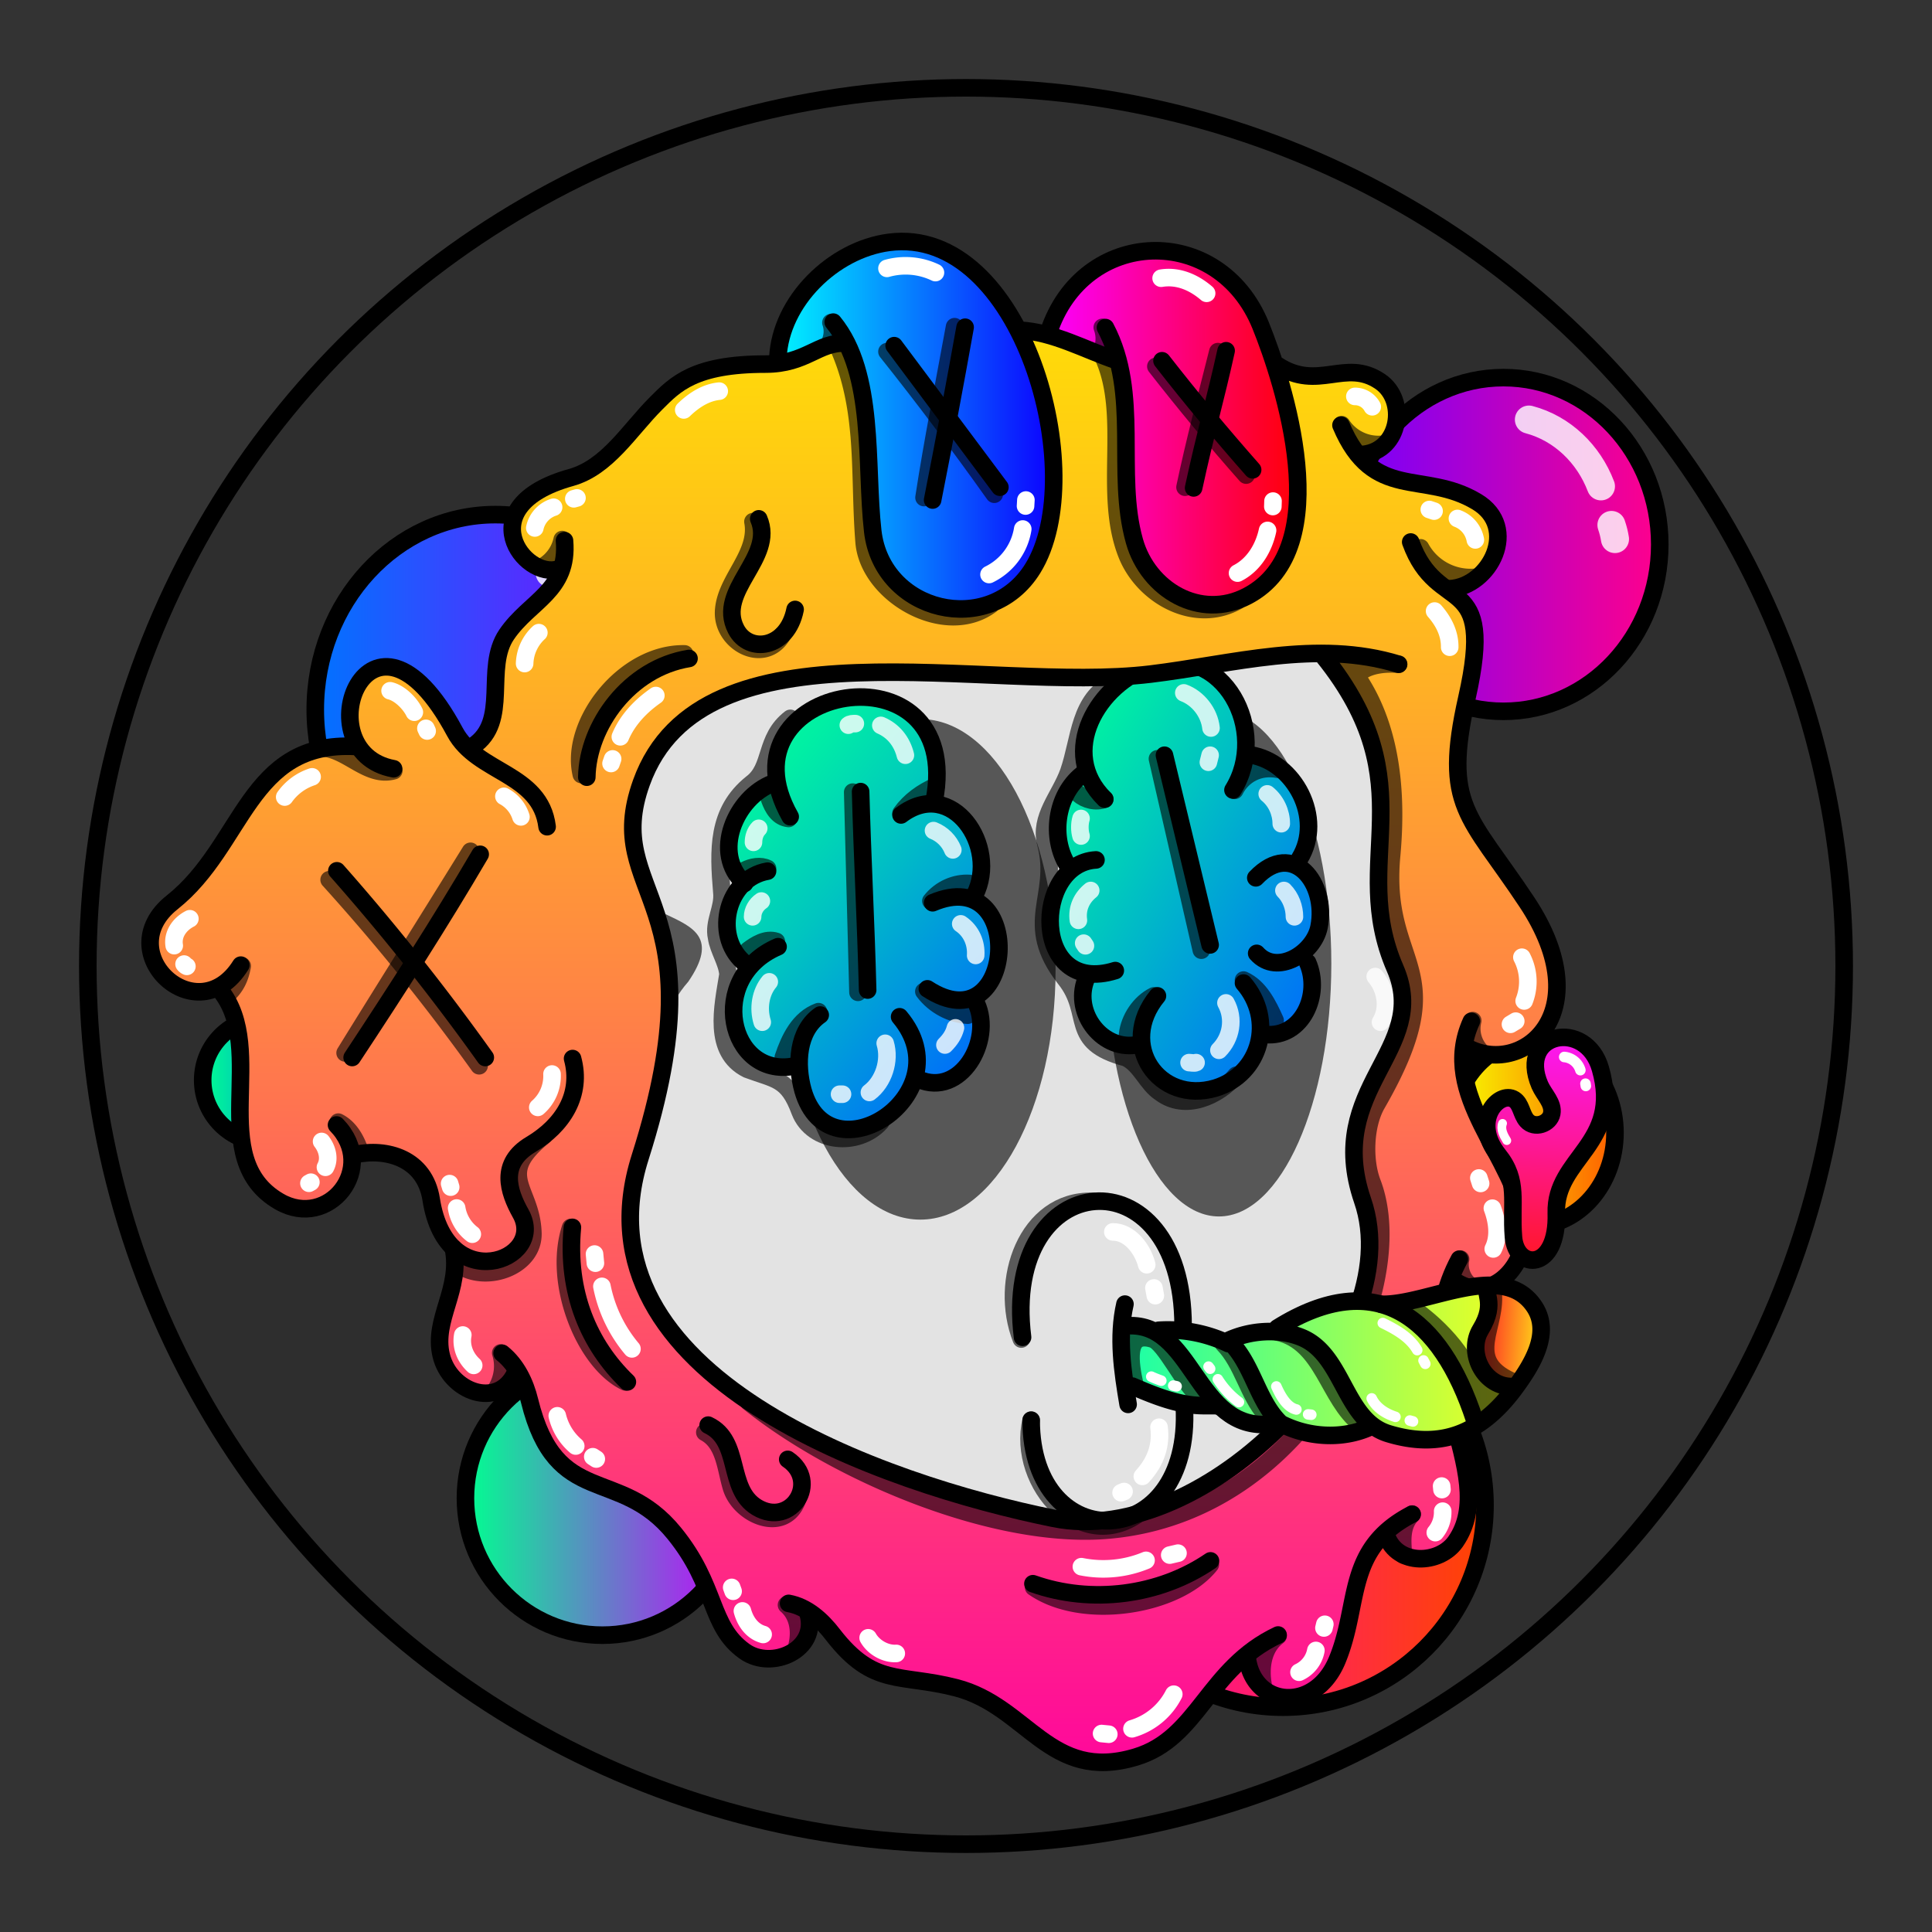 <svg version="1.1" id="Layer_1" xmlns="http://www.w3.org/2000/svg" x="0" y="0" viewBox="0 0 1100 1100" style="enable-background:new 0 0 1100 1100" xml:space="preserve" xmlns:xlink="http://www.w3.org/1999/xlink"><rect x="0" y="0" width="1100" height="1100" fill="#333333" stroke="none"/><circle cx="550" cy="550" r="500" style="fill:#2e2e2e"/><linearGradient id="a1" gradientUnits="userSpaceOnUse" x1="264.957" y1="853.134" x2="422.298" y2="853.134"><stop offset="0" style="stop-color:#00ff90"/><stop offset="1" style="stop-color:#c800ff"/></linearGradient><circle cx="343" cy="853" r="78" style="fill:url(#a1);stroke:#000;stroke-width:10;stroke-linecap:round;stroke-linejoin:round;stroke-miterlimit:10"/><linearGradient id="b1" gradientUnits="userSpaceOnUse" x1="826.38" y1="645.312" x2="919.38" y2="645.312"><stop offset="0" style="stop-color:#f7ff00"/><stop offset="1" style="stop-color:#ff5e00"/></linearGradient><ellipse style="fill:url(#b1);stroke:#000;stroke-width:10;stroke-linecap:round;stroke-linejoin:round;stroke-miterlimit:10" cx="873" cy="645" rx="46.5" ry="53"/><linearGradient id="c1" gradientUnits="userSpaceOnUse" x1="179.591" y1="404.219" x2="384.591" y2="404.219"><stop offset="0" style="stop-color:#0073ff"/><stop offset="1" style="stop-color:#8c00ff"/></linearGradient><ellipse style="fill:url(#c1);stroke:#000;stroke-width:10;stroke-linecap:round;stroke-linejoin:round;stroke-miterlimit:10" cx="282" cy="404" rx="102.5" ry="111"/><linearGradient id="d1" gradientUnits="userSpaceOnUse" x1="766.562" y1="310.33" x2="944.562" y2="310.33"><stop offset="0" style="stop-color:#7300ff"/><stop offset="1" style="stop-color:#ff008c"/></linearGradient><ellipse style="fill:url(#d1);stroke:#000;stroke-width:10;stroke-linecap:round;stroke-linejoin:round;stroke-miterlimit:10" cx="856" cy="310" rx="89" ry="95"/><linearGradient id="e1" gradientUnits="userSpaceOnUse" x1="615.769" y1="857.232" x2="845.269" y2="857.232"><stop offset="0" style="stop-color:#f0b"/><stop offset="1" style="stop-color:#f40"/></linearGradient><circle style="fill:url(#e1);stroke:#000;stroke-width:10;stroke-linecap:round;stroke-linejoin:round;stroke-miterlimit:10" cx="730.5" cy="857" r="115"/><linearGradient id="f1" gradientUnits="userSpaceOnUse" x1="115.411" y1="614.727" x2="186.411" y2="614.727"><stop offset="0" style="stop-color:#00ff90"/><stop offset="1" style="stop-color:#006fff"/></linearGradient><circle style="fill:url(#f1);stroke:#000;stroke-width:10;stroke-linecap:round;stroke-linejoin:round;stroke-miterlimit:10" cx="150.9" cy="615" r="35.5"/><path d="M313 326.3c18 9.9 33 27 39.6 46m7 22.7 1 7m509.9-163.1c19 5 34 19.6 41 38m6 22c1 3 1.5 5 2 8M879 609.4c9 4 16 11 19.8 20m.7 19.6-.5 5M759 766.9c25 9 44 31 49.9 56.5m7.1 23.7c1 4 1 7 .5 10.8M364 799.3c16 6 29 22 31 39m0 22.7-2 6M153.5 595.4c7 1 12 6 14 12" style="opacity:.812;fill:none;stroke:#fff;stroke-width:16;stroke-linecap:round;stroke-linejoin:round;stroke-miterlimit:10;stroke-dasharray:0,0,0,0,0,0"/><style>.st239{fill:#575757}</style><g id="Layer_59"><path d="M532 209c-68 59.6-70.9 20-120.8 36.5-19.6 10.9-14 30-9.7 39.6 11 23-50.8 9-69 40.3-10 18 0 42-7.5 61.8-9 19.6-34 35-37 52-43 48-154 7-119 70.4 6 11 33-6 39 9.1 7 17.5-39 29-21 46.7 18 5 20.7 39.9 57 63 14 20 3 51 19 69.1 36 38 46-25 41-34.3 4-39 44-10.6 22 38.7-23 52 11 74 36.5 56.6 24-9 13 39 23 50.9 19.5 37 55 12 67 12 18 .7 28 22 29.8 40.3 6.5 63 54 46 59 8 15.5-34 45 49 47 59.9 11 73 69 42 70.8 17.9 3-54-3-60 2-68.3 18.5-31 71 13 90.8-15.5 14-19.7-31-63.5 8-55.4 94 19 19-100.7 14-120.4-9-35.5 14-106 47-121.7 18-9 17-35.5 7-52.8-9.5-17-25-30.6-31-48.9-13.5-54 22-102-36-133.3-5-3-7-9.5-4-14.4 17-26 1-66-32-71.4-22-3-44 9-66.5 6.3C615 247 578.5 178 532 209z" style="fill:#e3e3e3"/><path class="st239" d="M357 473.1c3-12 4-27-7-35-27-19-22 17-47.5 13.7-44.5-6-59 23-79 18.9-22-11-62-4.5-61 25.5.7 22.5 22 12 36 16 38 12-9.7 29-12.5 37.9-4 13 9.7 24 20.9 22.3-11 42 60.7 47 47 89.9-8 44 52 68 53 16.7-1-14-3-36 15-35.5 50.7 9.9 32-15 52-38.9 20-8-7-17 18-45.7C426 509 335 535 357 473.1z"/><ellipse class="st239" cx="524" cy="551.9" rx="77" ry="142.5"/><ellipse class="st239" cx="694" cy="548.6" rx="64" ry="144"/></g><style>.st40{fill:none;stroke:#000;stroke-width:10;stroke-linecap:round;stroke-linejoin:round;stroke-miterlimit:10}.st98{opacity:.6;enable-background:new}</style><g id="Outline"><path class="st98" d="M793 537c-1 .7-1 2-.5 3 5 10 11 35 25 30 8-2 21-13 18-22.4-.5-1-2-2-3-1.5-26 12-28-11-39-9.4v.3zm-34 274.5c6 5 26 8 25-3-6-7-20.6-12-21.5-26C750 772 744 803 759 811.5zm-219.3 52s1 .5 1 .8c9 13.5-3 36-18 40-34 6-9-6-6-44 .3-5.3 22.3 2.7 23 3.2zM342 731c5 7-4 22-4 33 8 13 29.6-5 33-14.9 2-12-17-21-28-20.2-1 .1-1 1.1-1 2.1zm31-120.2c2 23-8 47-26 61.9-13 10.9-17.5-30.6-8-27.9 6 4.2 28-18.8 34-34zm-157-59.9c-8 6-17 3-25 1-11 5 4 20 13.5 16 5-4 12-9 12-15.7-.5-.2-1.5-.2-.5-1.3zM337 473c-6-10-3-23 0-34 0-1 0-2-.6-2-9-9-23 11-19.8 20.7C318 463 338 475 337 472.8v.2z"/><path class="st98" d="M326 392c-2 29 24 45 7 44-7 2-14 1-15 11-1 11-24 0-24.5-1.3C285 433 317 404.5 326 392zm103-118c-9.9-4-16-16-18-25-4-6-9.9 1-11 6-7 54 29.5 28 29 19zm293 9c16 21 29.5 12 40 20.7 3 4 1 9.6-1 14-3 9-13 9-20 4.1-14.5-5.8-22-22.2-19-38.8z"/><path class="st40" d="M347 729c53.5 5 15 86 59 102 25 9 37-19.8 55-11.9 23 10.1 19.6 40 24 60.7 9.6 46 63 29.6 58-12.8"/><path class="st40" d="M519 861c89-9 47.5 119 114.5 115 39-6 35-47 25-76.5-3-9 0-18.5 7-24.5 24.5-21 59 15.5 84-2.5 15-11 8-33-2-45-12-15 0-32 10-43"/><path class="st40" d="M790 539c53 69.8-64 71 8 194.5 6 14 11 32 11 48.5 0 32-49 47.5-61 16"/><path class="st40" d="M721 287c2 51 64 31 74 88 6 34-11.5 71 7 103 10 18 27 31.5 34 51 8 19-4 47-27 42"/><path class="st40" d="M407 290.6c-16-8-12-29.9-2-41 17-15 40.5-10 61-6 29.8 1 49-29 75-38 50-17 81 55 133 44 23-5 48-11 69 1 25 14 33 55 10 75"/><path class="st40" d="M428 278c-16 26.5-51 17.5-76 28.5-20 10.5-28 33-23 55 10 47-43 51-39 88m25 4.5c1.5-23 35-26 41-5 7 25-13 47 16 72"/><path class="st40" d="M334 476c-20-34-61-31.5-89-9.6-20 8-43-3-64 4-22 7-28 37-5 43.5 6.5 2 23-2 26-1 15 4 11 25-5 30-21 6-10 29 6 29"/><path class="st40" d="M216 554.5c-15 15-14 41 2 55 37 22 41 31 36 69.7-2 31 46 41 53.5 10 2-10.8-4-22 0-33 13-32 44 20 62-44.5"/><path class="st40" d="M327 647.9c25 29.7-.5 47-7 75-10 32.5 34 65 53 25"/><path d="M729 262.5c9 4 16 13 18 22.5m-193-68c12.5 2 24.5 8 34 16m9 9 3 3m-163 10c-5.5-.9-12 .6-15.5 4M362 319.6c-9 2-14 10.7-16 19M339 449c4 1 6 6 6 9.8M308.5 470c-12-6-16-5-22-4M175 492c1-4 5-7 9-7.5m38 89.5c-4 8 0 16 4 19.9m44 78.6c-1 6 1 15 9 18m76-77.5c-3 14-13 14.5-16 16m4.5 119.5c-5-3-9-9-8-15M397 782c-1 14.5 7 28 14 30m90 53.9c-3 12 2 27 14.5 25M636 957c14-3 17-28 11-38m96-60.1c1-7 0-14-4-19m46-49.1c8-6.5 9-25 3-39M786 582c5-8 3-19-3-26m37-12c2-8.5-.6-18-7-24m-56-169c18 6 22 30 21 35" style="opacity:.788;fill:none;stroke:#fff;stroke-width:10;stroke-linecap:round;stroke-linejoin:round;stroke-miterlimit:10;enable-background:new"/></g><style>.st40,.st68{fill:none;stroke:#000;stroke-width:10;stroke-linecap:round;stroke-linejoin:round;stroke-miterlimit:10}.st68{opacity:.6;enable-background:new}</style><g id="clouds_00000132064263232096526770000004594804391114312866_"><linearGradient id="SVGID_00000168815864788562971780000008009317104823657398_" gradientUnits="userSpaceOnUse" x1="375.454" y1="631.653" x2="559.455" y2="484.653" gradientTransform="scale(1 -1) rotate(-2.241 -27002.414 -491.187)"><stop offset="0" style="stop-color:#0f9"/><stop offset=".149" style="stop-color:#00efa4"/><stop offset=".441" style="stop-color:#00c5c0"/><stop offset=".844" style="stop-color:#0082ec"/><stop offset="1" style="stop-color:#06f"/></linearGradient><path style="fill:url(#SVGID_00000168815864788562971780000008009317104823657398_)" d="M441 443.1c-21 12-28 39.7-20 62-7 14-8 32 3 44-15 28-2 55 29 58 6 45 54 47 67.5 5.4 11 11 44-4 34-43 15-15.5 16-42.5-.5-57 10.9-22 2-52-24.5-55 9-16.5 0-34-9-47.7C498 382 433 403 441 443v.1z"/><linearGradient id="SVGID_00000074418743135565432100000001250214097951887239_" gradientUnits="userSpaceOnUse" x1="555.704" y1="637.058" x2="756.704" y2="528.058" gradientTransform="scale(1 -1) rotate(-2.241 -27002.414 -491.187)"><stop offset="0" style="stop-color:#0f9"/><stop offset="1" style="stop-color:#06f"/></linearGradient><path style="fill:url(#SVGID_00000074418743135565432100000001250214097951887239_)" d="M609.9 493.1c-19 16-15 50 7.5 61-3 19 7 42 28.5 41 16 34 61 30 73-5.5 7.5 6 37-14 24-48.6 12-15 8-38-4-51 14-23 0-58-27-57-11-93-108-57-94 7.9-16.9 3.1-20.9 42.1-8 52.1v.1z"/><path class="st40" d="M467 577.9c-13 9-14 28-9.8 43 15 52 92 2 55-42M528 563c50.5 33 57-72 3-49"/><path class="st40" d="M513 464c29-22 56 18 42 45.5"/><path class="st40" d="M449.9 465c-43-76 99.9-101 82-9M523 614.5c24 10.5 42.5-22 33-43M443 539c-41 17.5-28 75 9 68"/><path class="st40" d="M439.9 446c-21 8-35 39.7-16 57"/><path class="st40" d="M437 496c-23 4-31 36-14 51.5M629 455c-27-26.5-4-66 27-76 40.6-13 67 37 46 70.8"/><path class="st40" d="M616 441c-15 12-18 36-8 52"/><path class="st40" d="M624 489.6c-36 2-37 78 11 63"/><path class="st40" d="M619 556c-9 19 7.5 42 27.5 39m12.5-28c-23 28 1 62 33 52.5 26-8 34-39 16-59.8m4-129.9c25 4 42 36 28 59m-25 11c21-22 41 3 36 28-3 15-24 28-35.5 15"/><path class="st40" d="M720.5 589c21 2 32-23 24-41M490 450.7c1 38 3 74 4 113M663 430l26 108"/><path class="st68" d="M450 409c-15 11.5-10 28-22 37-20 16-19 38-17 62 1 9-5 17-3 25.8 1 7 6 14 6.5 21-3 18.5-9 44 11 54 16 6 23 5 30 24 7 18 33 20.5 46 6M634 388.5c-19.8 9.7-19 32-25.5 50.9-5 14-17 26-13 41 8 30.5-14 45 11 76.9 16 20.1 1 36 34.5 44.9 8.5 4 12 15 19.8 20 14 10.5 33 2 43-10M703 450c4.5-9 14-14 24.5-12M708 558c9 4 14 14 18 23"/><path class="st68" d="M657 567c-8 4-14 13-15 22m-28-137c4 3.5 10 5 15 3m-116 8c5-7 12-12 20-15.5m-3 65.5c5.5-7 14-10.5 22-10m-26 61.5c6 8 15.5 13 25 13.5m-85-2c-11 4-16.5 15.5-20 26m-4-66c-6-2-12 2-16 5m11-46.5c-4-2-9-1-13 1m25-29.5c-6-.6-9-6-10.8-11M659 432l25 109m-198.5-90 3 114"/><path d="M674 394.5c8 3 14.5 11 15.5 20M688 434l1-4m32.5 22c5 4 8 10.5 8 17m1.5 38c4 4 6 9.7 6 15m-39 49c5 9 3 20-4 27m-17 7c1 0 3 .5 4 0m-65.5-129c-.9-3-.9-7 0-10m5.5 41c-5 4-8 10-7 17m3 13 1 1.5M501.5 413c7 3 12 9 14 17M487 412c-1.5 0-3 0-4 .9m48.5 60c5 2 9 6 11 11M547 526c6 4 9 11 8.5 18M538 595c3-3 5-6 6-9.8m-40 8.8c3 10-1 22-9 28m-15.3 1H478m-40-64c-5 6-6.5 15-4 23m-5.5-60c0-3.5 2-7 5-9m-4.5-33.4c0-3 1-6 3-8" style="opacity:.8;stroke:#fff;enable-background:new;fill:none;stroke-width:10;stroke-linecap:round;stroke-linejoin:round;stroke-miterlimit:10"/></g><defs><linearGradient id="held" x1="487.03" y1="101.63" x2="487.03" y2="1030.12" gradientUnits="userSpaceOnUse"><stop offset="0" stop-color="#ffe600"/><stop offset=".1" stop-color="#ffda09"/><stop offset=".27" stop-color="#ffb91f"/><stop offset=".5" stop-color="#ff8544"/><stop offset=".78" stop-color="#ff3d76"/><stop offset="1" stop-color="#ff00a1"/></linearGradient><linearGradient id="held-2" x1="597.51" y1="243.57" x2="738.92" y2="243.57" gradientUnits="userSpaceOnUse"><stop offset="0" stop-color="#fb00ff"/><stop offset="1" stop-color="#ff0004"/></linearGradient><linearGradient id="held-3" x1="444.45" y1="242.09" x2="599.98" y2="242.09" gradientUnits="userSpaceOnUse"><stop offset="0" stop-color="#00f2ff"/><stop offset="1" stop-color="#0d00ff"/></linearGradient><style>.held-4,.held-5{fill:none;stroke-linecap:round;stroke-linejoin:round;stroke-width:10px;stroke:#000}.held-5{opacity:.6}</style></defs><path d="M788.2 874.7c-20.6 15.9-16.9 45.9-26.3 67.8-9.9 26.9-45.1 32.6-54.5 2.9-17.1 13.4-60 100.4-135.1 29.1-24-22.7-76-5.9-108.9-54.9-28.1 66.6-61.8-14.3-72.1-35.9-13.8-28.7-49.2-32.1-71.9-50-13.5-13.8-12-37.5-26.7-51.3-6.7 22.2-46.4 12.4-40.6-31.3 2.2-16.3 11.5-34.1-.1-48.9-6.6-8.4-8.8-56.4-49.9-42.9-5.2 35.2-49.7 35.7-60.7 3.3s4.6-70-17.5-100.9c-18.8 10.2-59.1-18.3-21.8-52.6 41.3-38.2 37.4-80.5 101.9-86-12.6-12.9 0-91.2 64.2 3.2 23.2-25-6.2-44.4 48.7-99.3-65.9-32.9 15.9-56.6 33.8-71.9 31-38.9 41.5-46.7 92.8-48.8-4.4-48.9 82.7-113.4 135.2-22.6 3.6 6.2 12.5 4.5 18.8 6.2 14.6-58.7 99.1-60.4 120.1-5.5 6.5 21.7 14.9 32.2 39 28.8 40.8-8.7 51.5 35.6 17.2 45 11.7 17.6 134.8 27.4 52.3 79.9 35.3 17.1-5.4 83.8 7.6 116.5 10.2 36 46.1 60.2 52.7 97.9 5.8 32.9-18.9 56.8-51.4 43.4-7.5 32.5 34.3 74.4 34 108.2-2.3 21.1-22.2 35-42.3 25.5-20.6 43.7 13.7 88.6 7.8 133-1.3 17.3-21.5 34-36.6 19.7-85.9-99-44.9-81.3-124-31.5 30.2-5.4 70.4-51.2 86.5-76.8 50.9-80.4-12.1-94.4 29.2-172.4 24.3-45.8-11.8-58.1-5.3-114.7 4.6-40-.7-83.7-32.9-112.7-13.9-4-28.8-.6-43 2.2-100.3 40.1-356.6-58.5-346.4 112.7 74.8 137.5-112.5 228.5 112.3 336.1 105.6 50.5 179.1 61.2 267.9-23.5 19.6 18.5 30.4 44.9 50.7 62.9 4.8 4.4.1 7.4-4.7 10.1Z" style="fill:url(#held)"/><path d="M629.4 186.5c20 37.8 5.5 82.7 16.5 121.6 7.8 27.7 37.4 45.3 64.2 31.3 51.9-27.1 20.4-122.5 7.7-154-23.8-58.8-101.2-56.1-120.3 4.3l38.1 16Z" style="fill:url(#held-2)"/><path d="M474.4 183.4c24.1 29.4 18.2 81.2 22.5 119 5.3 46.4 66.5 61 91.1 21.3 33.3-53.6-5.9-195.7-81.9-185.7-31.8 4.2-61.7 33.6-61.6 65.7a109.5 109.5 0 0 0 37.6-10.2Z" style="fill:url(#held-3)"/><path class="held-4" d="M763.5 242.1c18.5 43.9 46.9 25.4 77.2 43.5 24.7 14.6 7.7 48.4-15.3 49.6"/><path class="held-4" d="M803.2 308.6c15.4 42.7 48.6 15.1 32 88.7-14 62.1 1 66.3 34.2 116.4 42.1 63.5-3.2 100.1-34.5 82.4"/><path class="held-4" d="M837.7 581.5c-19.1 42 25.3 76.8 30.2 116.6 2.5 21.1-18.1 44.8-38.7 31.8"/><path class="held-4" d="M830.9 716.9c-34.2 63.3 25 122-2.2 160.9-9 12.8-33 14.1-39.3-3.4m-13.2-615.7c21.1-2.3 25.2-30.9 9.6-41.5-19.9-13.5-35.3 6-58.6-9.3M597 189.3c19.6-60 97-62.7 120.8-3.9 12.7 31.5 44.2 126.9-7.7 154-26.8 14-56.4-3.6-64.2-31.3-11-38.9 3.5-83.8-16.5-121.6"/><path class="held-4" d="M635.8 205.3c-18.2-6.2-35.9-16.3-55.3-17.3"/><path class="held-4" d="M442.9 203.7c1.5-32.1 31.4-61.5 63.2-65.7 76-10 115.2 132.1 81.9 185.7-24.6 39.7-85.8 25.1-91.1-21.3-4.3-37.8 1.6-89.6-22.5-119"/><path class="held-4" d="M481.6 195.4c-15.9-.8-22.4 11.9-45.8 11.9-40.5 0-51.3 11.4-62.2 22.3-15.4 15.4-27.7 36.5-48.6 42.3-58.4 16.3-26.4 58.6-6.9 52"/><path class="held-4" d="M321.4 307.8c2.5 28.8-19.7 34.1-32.9 53.4s2.1 49.4-19.2 63.6"/><path class="held-4" d="M224.1 437.7c-52.2-9.5-13.5-111.2 34.9-21 12.7 23.7 48.7 23.2 52.5 54"/><path class="held-4" d="M202.4 425c-61.4-3.3-63.3 56.1-104.3 88.7-36.2 28.6 14.4 75.3 39 35.8"/><path class="held-4" d="M125.3 563.7c27.8 34.2-8.8 95.9 33.7 120.4 28.2 16.3 56.3-19.3 32.6-43.6"/><path class="held-4" d="M202 657.4c18.2-4 39.9 2.2 43.5 25.5 8.7 56 65.9 34.8 51 8.1-7.1-12.7-12.4-28.6 5.8-39.4s29.3-28.4 23.7-48.9"/><path class="held-4" d="M258.1 710.6c4.8 23.6-11.8 40.5-6.9 61.1s32 30.9 42 10.4"/><path class="held-4" d="M285.9 770.5c8.2 6.6 13.1 16.7 15.6 27 15.2 61.9 51 36.8 82.4 75.5 24.6 30.2 19.7 52.7 40 67.2 15.6 11.1 42.2-1 36.2-21.4"/><path class="held-4" d="M449 912.9c10.4 1.9 18.9 9.5 25.3 17.9 23.1 29.8 37.9 21.9 69.9 30.1 41 10.5 53.3 54.2 102.4 39.5 35.9-10.7 40.8-50.5 81.1-69.5"/><path class="held-4" d="M710.1 943.7c3.3 28.3 38.3 32.1 51.1 1.8 13.6-32.4 4.2-63.5 42.8-83.4M191.8 495.8a1308.4 1308.4 0 0 1 84.5 106.3"/><path class="held-4" d="M200.5 602.1c25.3-38.3 50.1-76.8 72.9-115.7m129.8 325c19.1 9 10.4 36.3 27.7 46.8 19.6 11.8 36.2-14.7 17.6-27.3M325.9 698.8c-3.5 37.1 9.5 67 31.3 88M432 295.4c9.6 22.2-24.4 40.8-12.9 62.9 7.3 14 29.1 11.2 33.6-11.3m-60.4 27.9c-34 5.5-57.7 38.2-58.2 67.6m215.4-256.2q-8.8 49.3-18.5 98.4m130.6-79.3c16.5 21.2 33.8 41.9 51.6 62.1"/><path class="held-4" d="M679.6 277.8c6.8-31.5 12.5-50.8 18.5-78.1"/><path class="held-5" d="M505 200.2q31.7 39.8 61.1 81.2"/><path class="held-5" d="M543.5 186c-5.9 32.4-12.4 64.7-17.4 97.3m132-74.7q24.8 31.8 51.4 61.9"/><path class="held-5" d="M693.4 200.2c-6.5 25.9-13.2 51.1-18.7 77.2"/><path class="held-4" d="m509.1 196.8 60.2 80.6"/><path class="held-5" d="M808.8 311.9a32.3 32.3 0 0 0 31.2 16.8m-76.1-86.9a24.9 24.9 0 0 0 22.7 11.2m-158.1-49c14.6 33.4-.5 76.9 12.9 111.2 9.3 24.1 39.1 40.7 63.4 26.8m-77.2-155.6a18.5 18.5 0 0 1-.2 13.3m-150.2-2.4c16.2 36.4 11.7 72.6 14.8 111.3 2.4 30 46.2 55.1 72.2 35.7m-91.1-160.6a15.2 15.2 0 0 1-.3 10.7M320.1 307.2a23.5 23.5 0 0 1-10.6 15.1m-85.3 116.5c-14.6 4.1-26-11.8-40-12.9M137.9 550c-1.2 6.8-3.7 12.1-8.9 16.7m63.6 72.2c6.1 3.1 9.9 9.5 12.1 16m57.8 66.1c15.4 9.4 41.5-.1 40.9-19-.8-26-22-32.5 6.5-55.5m-24.8 123.8a25 25 0 0 1-2.5 20.5m165.2 123c6.8 5.9 7.9 14.8 6.1 22.8M804 862.1c-6.4 6.4-5.6 15.1-4.9 23.3"/><path class="held-4" d="M796.3 378.2c-46.3-14.3-94.8 0-141.3 5.6-93.5 11.3-255.4-33.9-289.8 61.8-23.3 64.7 46.4 65.1-.7 213.2C324.8 783.7 503.6 845 599.9 864.5c86.5 17.6 203.1-102 175.9-181-22.1-64.3 38.8-85.6 18.5-132.2-26.8-61.7 18.5-104-40.8-177.7M588.1 901.7c33.2 11.8 72 6.9 101.1-13"/><path class="held-5" d="M187.4 500.9a1190.8 1190.8 0 0 1 85.4 105.9"/><path class="held-5" d="M267.9 484.7c-23.5 38-48 76.9-71.4 114.8m204.8 216c11.3 6 11.8 20.4 15.1 31.3 4.9 16.3 30.3 26.5 37.5 7.3m-129-155.2c-10.4 31.4 7.9 76.7 31.2 87.9m33.7-414.5c-34.4-.7-65.7 39.6-58.8 68.7m97.7-144c3.5 18.8-15.9 33.1-16.7 51.2s23.3 30.5 33.5 13.3m386.1 355.4c-1.6 6.5 2.3 14.9 8.8 16.7m-1.9-152.5a19.1 19.1 0 0 0 4.9 17.9m-47.1-220.8c-16.3-1.4-26.9 5-24.6 12-2.5-4-4.6-11.8-7.2-15.2 27.1 30.1 31.5 72.4 27.8 112.3-6 65.6 37.5 61.6-8.4 141.3-6.9 12-7.6 32-2.6 44.9 22.8 59.8-35.9 187.3-149.7 197.6-64.7 5.9-155.1-32.4-205.4-72.9m162.3 105.5c27.9 19.4 81.9 10.8 100.6-12.9"/><path d="M771.4 225.7a11.2 11.2 0 0 1 9.9 5.9m-199 69.6a34.9 34.9 0 0 1-19.2 25.9M505 152.8a39.3 39.3 0 0 1 27.6 2.4m128.5 3.2c10.3-1.7 19.4 3 25.9 8.6M583.9 288.1l.2-3.4M721.7 302c-2 9.4-7.4 19.3-17.1 24.3m20.1-37.9.1-3.1m105 9.9a16.1 16.1 0 0 1 10.2 12.2m-26.2-17.3 2.7.9m.3 56.9c5.1 5.8 8.7 12.7 8.6 20.6M866.5 545a30.1 30.1 0 0 1 1.3 24.9m-4.8 11.5-3 1.8m-10.3 104.7c2.8 7.5 4 16.1.5 23.2m-8.2-40.4 1 3.1m-500.3 58.6a79.3 79.3 0 0 0 17.1 35.6m-21.3-54 .5 5.2M373.4 396c-8.6 6-16.1 13.8-20.2 23.5m-4.4 12.6-.9 2.6M615.7 892a63.4 63.4 0 0 0 36.8-3.6m13.5-3 4.7-1.1M409.5 222.7c-7.8.8-14.5 5.2-20.2 10.7m-74.1 55.4a15.8 15.8 0 0 0-10.7 11.8m22.2-16.6 1.8-.5m-21.7 76.7a24.9 24.9 0 0 0-8.1 17.6m-11.8 75.6a20.1 20.1 0 0 1 9.7 11.7m-74.5-71.8c5.5 1.3 11.3 7.1 13.8 12.2m6.6 9.2.7 1.5m-65.5 26.1a31 31 0 0 0-15.6 11.5m-54 69.3c-5.7 2.9-10 8.7-8.9 15.3m5.6 10.5a4 4 0 0 0 1.6 1.3m76.7 99.7c3.2 4.1 4.8 9.9 2.2 14.7m-8.3 8.5-1.1.6m138.4-62.2a23.7 23.7 0 0 1-8.1 19M260 687.8a23.3 23.3 0 0 0 8.9 14.9m-12.3-26.8-.6-2m7.5 86.2c-1.2 6.3 1.2 12.7 6.2 17.3m47.6 28.7a32.5 32.5 0 0 0 10.5 17.2m9.7 6.1 2 1.3m83.2 86.5c1.7 6.3 5.7 11.7 11.8 13.4M417.4 906l-.8-2.2m77.7 28.7c3.1 5.5 9.9 9.3 16 8.9m158 23.2a38.9 38.9 0 0 1-23.8 19.7m-13.2 3.1-4.1-.4m122-47.3a17.1 17.1 0 0 1-9.6 12.4m14.7-27.3-.5 2.1m67.6-66.5a18.1 18.1 0 0 1-4.2 12.2m3.6-26.5.2 2" style="stroke:#fff;fill:none;stroke-linecap:round;stroke-linejoin:round;stroke-width:10px"/><path class="held-5" d="M727.7 931.4c-8.3 6.1-10.4 17.1-8.6 27.6"/><defs><linearGradient id="zag" x1="638.52" y1="776.5" x2="875.8" y2="776.5" gradientUnits="userSpaceOnUse"><stop offset="0" stop-color="#17ffaa"/><stop offset="1" stop-color="#ffff17"/></linearGradient><linearGradient id="zag-2" x1="841.11" y1="758.37" x2="880.76" y2="761.1" gradientUnits="userSpaceOnUse"><stop offset="0" stop-color="#ff1726"/><stop offset="1" stop-color="#fff017"/></linearGradient><linearGradient id="zag-3" x1="882.79" y1="580.8" x2="875.4" y2="723.92" gradientUnits="userSpaceOnUse"><stop offset="0" stop-color="#fb17ff"/><stop offset=".15" stop-color="#fb17e3"/><stop offset=".47" stop-color="#fd179d"/><stop offset=".93" stop-color="#ff172d"/><stop offset="1" stop-color="#ff171b"/></linearGradient><style>.zag-3,.zag-7{fill:none}.zag-3{stroke:#000}.zag-3,.zag-7{stroke-linecap:round;stroke-linejoin:round}.zag-3{stroke-width:10px}.zag-7{stroke:#fff;stroke-width:6px}</style></defs><path d="M640.3 753.4c-8.3 43.3 13.3 40.2 47.2 47.4 23.5 8.7 69.4 20.7 93.2 11.7 67.7 40.5 151.2-100.7 43.1-76.6-23.7 8.5-48.5 1.2-72.5 8.1-36.7 21.1-70.6 19.9-111 9.4Z" style="fill:url(#zag)"/><path d="M847.7 732.2c5.3 19.7-19.2 34.8 2.5 53.1 31.1 14.3 37.8-60.9-2.5-53.1Z" style="fill:url(#zag-2)"/><path class="zag-3" d="M640.3 755c39.4-4.4 40 60.7 83.4 55.8"/><path class="zag-3" d="M659.7 757.4a80 80 0 0 1 39.7 7.6m-54.7 24.2c12.8 5.5 26 10.9 39.9 11.1 2.8.1 5.6-.1 8.4.1m86.6 12.3c-15.6 7-35.1 5.7-50.4-2.2-13.5-12.7-15.9-34.4-29.8-47.3 12.3-5.7 28.2-6.9 40.9-2 24.9 9.5 24.7 47.4 50.3 55.1 29.8 9 52.4.1 71.5-25.4 9.8-13.2 21.7-31.8 11.4-47.1-17.9-26.6-60.7-.5-87-1.2"/><path class="zag-3" d="M848.1 732c-4.7 3.6 4.6 9.1-5.1 25-7.7 12.6 1.3 31.9 16.9 32.4"/><path d="M861.7 704.3c1.5 19.1 25.4 19.7 24.4-13.6-1-31.4 37.5-39.2 25.1-82.2-8.2-28.8-47.4-20.7-34.5 9.3 2.4 5.5 7.9 10.3 6.8 16.2s-9.8 9-14.2 4c-3.1-3.5-3.2-9.5-7.2-12-8.4-5.3-24.8 11.9-9 31.6 11.9 14.8 7 26.6 8.6 46.7Z" style="fill:url(#zag-3);stroke-width:10px;stroke-linecap:round;stroke-linejoin:round;stroke:#000"/><path class="zag-3" d="M640.5 742.5c-4.3 18.7-1.4 38.2 1.8 57.1"/><path class="zag-3" d="M582.2 761.4C570 663.5 673.6 655 673.6 755m.7 45.8c4.6 84.1-87.2 86.6-87.2 7.8m140.2-52.5c56.6-35.3 93.1-6 112.2 52.1"/><path d="M581.5 762.4c-13-32.9 2.9-79.3 40.4-78.4M646 787.9c-2.3-10.5-6-30.5 10.2-25.5 7.1 2.2 17 24.6 27.3 33.6m13-31c11.1 11.4 13.9 28.7 24.3 40.6m6.5-47.2c26.2 5.8 28.8 38.2 47.3 52.4m29.7-66c16.6 11.6 32.5 29.3 37.6 49 3.4 13.6 16.1-1.1 4.1-1.7m3.9-57.7c3.4 20.5-17 39.5 10.8 52m-273.6 22.2c-8.6 36.3 29.6 78.8 63.3 51.6" style="opacity:.6;stroke-width:10px;stroke-linecap:round;stroke-linejoin:round;stroke:#000;fill:none"/><path d="M633.6 701.4c9.5 0 16.9 9.5 19.3 18.7m4.1 13.2.8 4.4m2.1 74.9c1.3 9.8-1.5 19.3-9.5 28m-10.4 8.6-1.7.7" style="stroke:#fff;stroke-width:10px;stroke-linecap:round;stroke-linejoin:round;fill:none"/><path class="zag-7" d="M655.5 783.8c1.9.9 3.8 1.6 5.7 2.3m6.8 2.8 1.9.4m23.5-4a48.2 48.2 0 0 0 12 13m21.3-8.9c2.6 5.9 6.2 11.9 11.4 13.1m49.2-49.2c7.6 3.7 15.4 8.1 19.6 15.4m3.6 5.9 1 1.9M781 796.2c2.5 5.3 7.9 8.7 13.5 10.5m8.2 2.1 1.8.5m86.1-207.5a10.6 10.6 0 0 1 9.2 7.5m2.9 7.7.2 1.3"/><path d="M855.5 639.6c-1.3 3.3.6 6.9 2.4 9.8" style="stroke-width:5px;stroke:#fff;stroke-linecap:round;stroke-linejoin:round;fill:none"/><path class="zag-7" d="m744.8 805.3 1.8.2m-58.5-27.4.9 1.2"/><circle cx="550" cy="550" r="500" style="fill:none;stroke:#000;stroke-width:10;stroke-linecap:round;stroke-linejoin:round;stroke-miterlimit:10"/></svg>